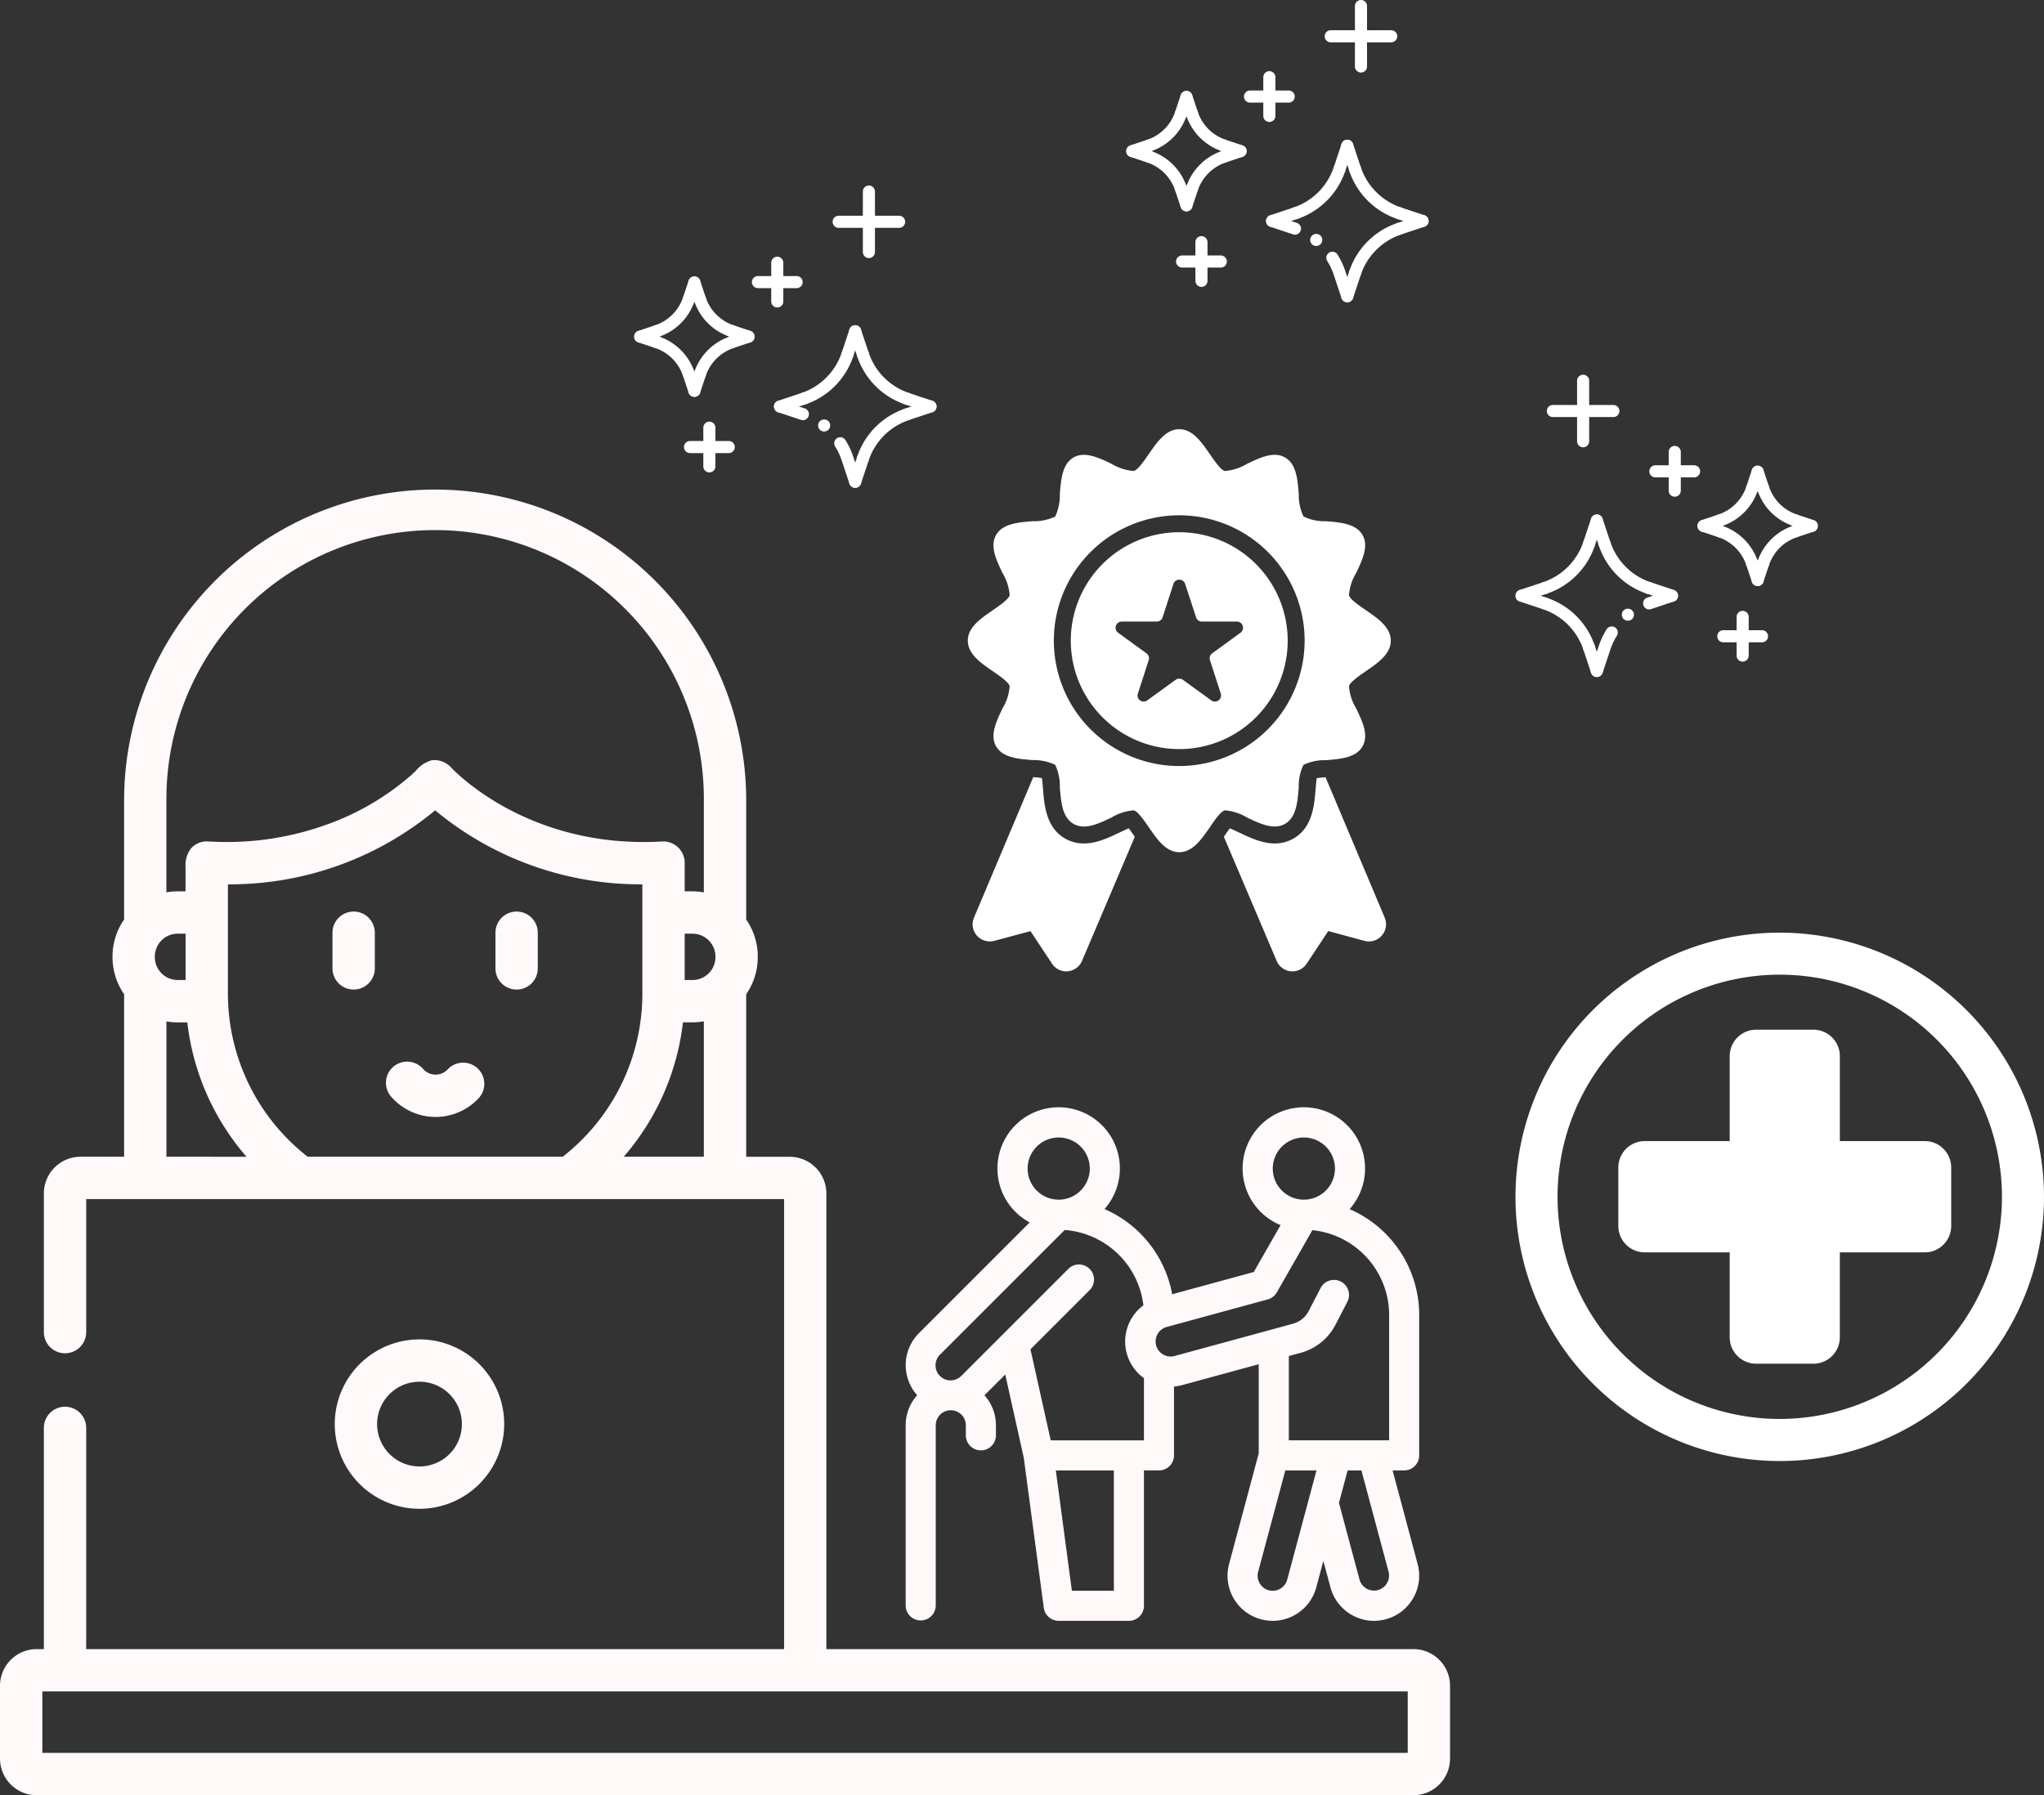 <svg xmlns="http://www.w3.org/2000/svg" width="198.866" height="174.707" viewBox="0 0 198.866 174.707">
  <rect x="0" y="0" width="198.866" height="174.707" fill="#333333" stroke="none"/>
  <g id="page3-order-3" transform="translate(-1232.882 -628.293)">
    <g id="_x31_7" transform="translate(1318.001 668.063)">
      <path id="Path_2177" data-name="Path 2177" d="M31.752,14.16A10.552,10.552,0,1,0,42.3,24.712,10.562,10.562,0,0,0,31.752,14.16Zm5.96,9.777-2.762,2.011a.587.587,0,0,0-.214.66l1.055,3.256a.6.6,0,0,1-.915.668L32.1,28.521a.593.593,0,0,0-.7,0l-2.762,2a.592.592,0,0,1-.915-.66l1.055-3.256a.591.591,0,0,0-.223-.66l-2.762-2.011a.6.6,0,0,1,.354-1.08h3.413a.6.6,0,0,0,.569-.412l1.055-3.256a.6.6,0,0,1,1.138,0l1.063,3.256a.583.583,0,0,0,.561.412h3.421a.6.6,0,0,1,.346,1.08Z" transform="translate(-2.135 -2.135)" fill="#fff"/>
      <path id="Path_2178" data-name="Path 2178" d="M36.212,39.79c1.286.61,2.613,1.245,3.7.61s1.212-2.11,1.327-3.545a4.7,4.7,0,0,1,.462-2.193,4.821,4.821,0,0,1,2.193-.454c1.426-.115,2.91-.239,3.545-1.335s0-2.416-.61-3.7a4.778,4.778,0,0,1-.7-2.168c.1-.4.989-1.006,1.632-1.451,1.2-.824,2.432-1.673,2.432-2.976s-1.237-2.152-2.432-2.976c-.643-.437-1.533-1.047-1.632-1.443a4.8,4.8,0,0,1,.7-2.176c.61-1.286,1.237-2.613.61-3.693-.635-1.1-2.119-1.22-3.545-1.336a4.7,4.7,0,0,1-2.193-.461A4.807,4.807,0,0,1,41.241,8.3c-.115-1.426-.231-2.91-1.327-3.545s-2.415,0-3.7.61a4.917,4.917,0,0,1-2.168.7c-.4-.1-1.006-.989-1.451-1.632C31.768,3.237,30.911,2,29.617,2s-2.152,1.237-2.976,2.432c-.445.643-1.055,1.533-1.451,1.632a4.886,4.886,0,0,1-2.168-.7c-1.286-.61-2.613-1.237-3.7-.61s-1.212,2.119-1.327,3.553a4.847,4.847,0,0,1-.453,2.193,4.822,4.822,0,0,1-2.193.453c-1.434.116-2.91.231-3.553,1.336-.627,1.08.008,2.416.618,3.7a4.849,4.849,0,0,1,.7,2.168c-.107.4-.989,1.006-1.632,1.451-1.2.824-2.44,1.674-2.44,2.968s1.237,2.152,2.432,2.976c.651.445,1.533,1.055,1.641,1.451a4.881,4.881,0,0,1-.7,2.168c-.61,1.286-1.245,2.613-.618,3.693.635,1.1,2.119,1.22,3.553,1.336a4.806,4.806,0,0,1,2.193.462,4.82,4.82,0,0,1,.453,2.193c.116,1.435.231,2.91,1.327,3.545s2.415,0,3.7-.61a4.879,4.879,0,0,1,2.168-.7c.4.107,1.006.989,1.451,1.632.824,1.2,1.682,2.44,2.976,2.44s2.152-1.237,2.976-2.432c.437-.651,1.047-1.533,1.451-1.64A4.91,4.91,0,0,1,36.212,39.79Zm-6.6-5.012a12.2,12.2,0,1,1,12.2-12.2A12.216,12.216,0,0,1,29.617,34.778Z" fill="#fff"/>
      <path id="Path_2179" data-name="Path 2179" d="M49.153,43.08c-.256.025-.585.05-.857.091-.049.338-.082.775-.107,1.03-.124,1.6-.3,3.776-2.143,4.839a3.6,3.6,0,0,1-1.838.486c-1.6,0-3.047-.926-4.369-1.467-.132.173-.313.429-.569.8,0,.008-.008.008-.008.017L44.4,60.961a1.668,1.668,0,0,0,1.377,1.006c.049,0,.107.008.157.008a1.667,1.667,0,0,0,1.385-.75l2.1-3.174,3.52.956a1.671,1.671,0,0,0,1.97-2.259Z" transform="translate(-5.307 -7.214)" fill="#fff"/>
      <path id="Path_2180" data-name="Path 2180" d="M24.8,48.049c-1.348.579-2.792,1.476-4.361,1.476a3.656,3.656,0,0,1-1.847-.486c-1.83-1.063-2.011-3.232-2.135-4.823-.025-.272-.058-.717-.107-1.055-.272-.041-.6-.074-.841-.091L9.742,56.747a1.654,1.654,0,0,0,.28,1.739,1.675,1.675,0,0,0,1.69.519l3.528-.948,2.094,3.166a1.657,1.657,0,0,0,1.385.75c.05,0,.1-.008.148-.008a1.68,1.68,0,0,0,1.385-1.006l5.136-12.086a.008.008,0,0,1-.008-.008c-.14-.2-.379-.552-.585-.816Z" transform="translate(-0.1 -7.212)" fill="#fff"/>
    </g>
    <g id="counseling" transform="translate(1232.882 661.512)">
      <g id="Group_1220" data-name="Group 1220" transform="translate(0 0.91)">
        <g id="Group_1219" data-name="Group 1219">
          <path id="Path_2182" data-name="Path 2182" d="M119.456,198.994a2.059,2.059,0,0,0-2.059,2.059v3.472a2.059,2.059,0,0,0,4.119,0v-3.472A2.059,2.059,0,0,0,119.456,198.994Z" transform="translate(-85.049 -144.413)" fill="#fff9f9"/>
          <path id="Path_2183" data-name="Path 2183" d="M176.994,198.994a2.059,2.059,0,0,0-2.059,2.059v3.472a2.059,2.059,0,0,0,4.119,0v-3.472A2.06,2.06,0,0,0,176.994,198.994Z" transform="translate(-126.732 -144.413)" fill="#fff9f9"/>
          <path id="Path_2184" data-name="Path 2184" d="M142.281,252.751a1.593,1.593,0,0,1-1.176.511,1.611,1.611,0,0,1-1.216-.555,2.059,2.059,0,1,0-3.11,2.7,5.728,5.728,0,0,0,8.51.156,2.059,2.059,0,0,0-3.008-2.813Z" transform="translate(-98.725 -182.812)" fill="#fff9f9"/>
          <path id="Path_2185" data-name="Path 2185" d="M137.509,162.34H80.4V118a3.575,3.575,0,0,0-3.571-3.571H72.6V98.609A6.309,6.309,0,0,0,73.725,95v-.055A6.31,6.31,0,0,0,72.6,91.342V79.587a30.263,30.263,0,0,0-60.525,0V91.342a6.309,6.309,0,0,0-1.128,3.606V95a6.309,6.309,0,0,0,1.128,3.606v15.818H7.839A3.575,3.575,0,0,0,4.268,118v13.492a2.059,2.059,0,0,0,4.119,0V118.545h67.9v43.8H8.386V140.813a2.059,2.059,0,0,0-4.119,0V162.34h-.7A3.574,3.574,0,0,0,0,165.91v7.082a3.574,3.574,0,0,0,3.57,3.57H137.509a3.574,3.574,0,0,0,3.57-3.57V165.91A3.574,3.574,0,0,0,137.509,162.34ZM16.191,79.587a26.144,26.144,0,0,1,52.288,0V88.7a6.347,6.347,0,0,0-1.1-.1h-.765V85.8a2.081,2.081,0,0,0-2.18-2.056c-13.058.767-20.269-6.9-20.577-7.236a2.22,2.22,0,0,0-1.828-.673,3.085,3.085,0,0,0-1.587,1.048c-.251.243-.512.477-.778.7a25.369,25.369,0,0,1-6.819,4.115,28.712,28.712,0,0,1-12.609,2.041,2.078,2.078,0,0,0-1.6.622,2.6,2.6,0,0,0-.584,1.836v2.4h-.765a6.371,6.371,0,0,0-1.1.1V79.587ZM15.063,95v-.055a2.23,2.23,0,0,1,2.228-2.228h.765v4.51h-.765A2.23,2.23,0,0,1,15.063,95Zm1.128,19.423V101.252a6.347,6.347,0,0,0,1.1.1h.932a24.182,24.182,0,0,0,5.761,13.077Zm38.553,0H29.935a20.124,20.124,0,0,1-7.76-15.848V90.661s0-.005,0-.008V87.916a31.281,31.281,0,0,0,20.16-7.2,31.277,31.277,0,0,0,20.161,7.2V98.551a20.133,20.133,0,0,1-7.752,15.876Zm13.735,0H60.686a24.181,24.181,0,0,0,5.761-13.077h.932a6.371,6.371,0,0,0,1.1-.1v13.174ZM69.607,95a2.23,2.23,0,0,1-2.228,2.228h-.765V92.72h.765a2.23,2.23,0,0,1,2.228,2.228Zm67.354,77.44H4.119v-5.984H136.961Z" transform="translate(0 -35.984)" fill="#fff9f9"/>
          <path id="Path_2186" data-name="Path 2186" d="M134.69,358.337a8.243,8.243,0,1,0-8.243,8.243A8.252,8.252,0,0,0,134.69,358.337Zm-12.366,0a4.124,4.124,0,1,1,4.124,4.124A4.129,4.129,0,0,1,122.324,358.337Z" transform="translate(-85.634 -253.878)" fill="#fff9f9"/>
        </g>
      </g>
    </g>
    <g id="clean_1_" data-name="clean (1)" transform="translate(1373.333 657.762)">
      <g id="Group_1221" data-name="Group 1221" transform="translate(19.365 27.159)">
        <path id="Path_2190" data-name="Path 2190" d="M30.882,43.2a.589.589,0,0,1-.186-.031l-2.276-.758a.588.588,0,0,1,.372-1.116l2.276.758a.588.588,0,0,1-.186,1.147Z" transform="translate(-28.018 -41.267)" fill="#fff"/>
      </g>
      <g id="Group_1222" data-name="Group 1222" transform="translate(14.319 20.596)">
        <path id="Path_2191" data-name="Path 2191" d="M20.789,33.564a.589.589,0,0,1-.558-.4l-.758-2.275a.588.588,0,0,1,1.116-.372l.758,2.275a.588.588,0,0,1-.372.744.567.567,0,0,1-.186.031Z" transform="translate(-19.442 -30.111)" fill="#fff"/>
      </g>
      <g id="Group_1223" data-name="Group 1223" transform="translate(15.079 22.873)">
        <path id="Path_2192" data-name="Path 2192" d="M25.608,39.444a.589.589,0,0,1-.186-.031,7.4,7.4,0,0,1-4.658-4.659.589.589,0,1,1,1.117-.372A6.217,6.217,0,0,0,25.795,38.3a.588.588,0,0,1-.187,1.147Z" transform="translate(-20.733 -33.98)" fill="#fff"/>
      </g>
      <g id="Group_1224" data-name="Group 1224" transform="translate(6.999 27.159)">
        <path id="Path_2193" data-name="Path 2193" d="M7.588,43.2A.588.588,0,0,1,7.4,42.056L9.678,41.3a.588.588,0,1,1,.372,1.116l-2.276.758A.589.589,0,0,1,7.588,43.2Z" transform="translate(-6.999 -41.267)" fill="#fff"/>
      </g>
      <g id="Group_1225" data-name="Group 1225" transform="translate(13.562 20.597)">
        <path id="Path_2194" data-name="Path 2194" d="M18.742,33.564a.589.589,0,0,1-.558-.775l.759-2.275a.588.588,0,1,1,1.116.372L19.3,33.162a.588.588,0,0,1-.558.4Z" transform="translate(-18.154 -30.113)" fill="#fff"/>
      </g>
      <g id="Group_1226" data-name="Group 1226" transform="translate(9.275 22.873)">
        <path id="Path_2195" data-name="Path 2195" d="M11.456,39.444a.588.588,0,0,1-.186-1.147,6.217,6.217,0,0,0,3.914-3.915.589.589,0,1,1,1.117.372,7.4,7.4,0,0,1-4.658,4.659.583.583,0,0,1-.186.031Z" transform="translate(-10.867 -33.981)" fill="#fff"/>
      </g>
      <g id="Group_1227" data-name="Group 1227" transform="translate(6.999 27.917)">
        <path id="Path_2196" data-name="Path 2196" d="M9.864,44.491a.589.589,0,0,1-.186-.031L7.4,43.7a.588.588,0,1,1,.372-1.116l2.276.758a.588.588,0,0,1-.186,1.147Z" transform="translate(-6.999 -42.556)" fill="#fff"/>
      </g>
      <g id="Group_1228" data-name="Group 1228" transform="translate(13.561 32.961)">
        <path id="Path_2197" data-name="Path 2197" d="M19.5,54.583a.589.589,0,0,1-.558-.4L18.183,51.9a.588.588,0,1,1,1.116-.372l.759,2.276a.589.589,0,0,1-.558.775Z" transform="translate(-18.152 -51.129)" fill="#fff"/>
      </g>
      <g id="Group_1229" data-name="Group 1229" transform="translate(9.275 28.676)">
        <path id="Path_2198" data-name="Path 2198" d="M15.743,49.308a.589.589,0,0,1-.558-.4,6.218,6.218,0,0,0-3.914-3.914.588.588,0,0,1,.372-1.116A7.4,7.4,0,0,1,16.3,48.533a.588.588,0,0,1-.372.744.6.6,0,0,1-.186.031Z" transform="translate(-10.868 -43.845)" fill="#fff"/>
      </g>
      <g id="Group_1230" data-name="Group 1230" transform="translate(12.987 7)">
        <path id="Path_2199" data-name="Path 2199" d="M17.765,14.06a.588.588,0,0,1-.588-.588V7.588a.588.588,0,1,1,1.177,0v5.883A.588.588,0,0,1,17.765,14.06Z" transform="translate(-17.177 -7)" fill="#fff"/>
      </g>
      <g id="Group_1231" data-name="Group 1231" transform="translate(10.045 9.941)">
        <path id="Path_2200" data-name="Path 2200" d="M18.648,13.177H12.765a.588.588,0,1,1,0-1.177h5.883a.588.588,0,1,1,0,1.177Z" transform="translate(-12.177 -12)" fill="#fff"/>
      </g>
      <g id="Group_1232" data-name="Group 1232" transform="translate(21.901 13.927)">
        <path id="Path_2201" data-name="Path 2201" d="M32.918,23.716a.588.588,0,0,1-.588-.588V19.362a.588.588,0,0,1,1.177,0v3.765A.588.588,0,0,1,32.918,23.716Z" transform="translate(-32.33 -18.774)" fill="#fff"/>
      </g>
      <g id="Group_1233" data-name="Group 1233" transform="translate(20.019 15.81)">
        <path id="Path_2202" data-name="Path 2202" d="M33.483,23.152H29.718a.588.588,0,0,1,0-1.177h3.765a.588.588,0,1,1,0,1.177Z" transform="translate(-29.13 -21.975)" fill="#fff"/>
      </g>
      <g id="Group_1234" data-name="Group 1234" transform="translate(33.6 20.571)">
        <path id="Path_2203" data-name="Path 2203" d="M54.442,31.793a.586.586,0,0,1-.186-.031l-1.638-.547A.588.588,0,0,1,52.99,30.1l1.638.547a.588.588,0,0,1-.186,1.147Z" transform="translate(-52.215 -30.069)" fill="#fff"/>
      </g>
      <g id="Group_1235" data-name="Group 1235" transform="translate(29.967 15.848)">
        <path id="Path_2204" data-name="Path 2204" d="M47.175,24.855a.589.589,0,0,1-.558-.4l-.546-1.638a.588.588,0,0,1,1.116-.372l.546,1.638a.588.588,0,0,1-.372.744A.568.568,0,0,1,47.175,24.855Z" transform="translate(-46.04 -22.039)" fill="#fff"/>
      </g>
      <g id="Group_1236" data-name="Group 1236" transform="translate(30.513 17.486)">
        <path id="Path_2205" data-name="Path 2205" d="M50.644,29.087a.6.6,0,0,1-.186-.03A5.491,5.491,0,0,1,47,25.6a.588.588,0,0,1,1.116-.372A4.306,4.306,0,0,0,50.83,27.94a.589.589,0,0,1-.186,1.147Z" transform="translate(-46.969 -24.825)" fill="#fff"/>
      </g>
      <g id="Group_1237" data-name="Group 1237" transform="translate(24.696 20.571)">
        <path id="Path_2206" data-name="Path 2206" d="M37.67,31.793a.588.588,0,0,1-.186-1.147l1.638-.547a.588.588,0,1,1,.373,1.116l-1.638.547a.592.592,0,0,1-.186.031Z" transform="translate(-37.081 -30.069)" fill="#fff"/>
      </g>
      <g id="Group_1238" data-name="Group 1238" transform="translate(29.422 15.848)">
        <path id="Path_2207" data-name="Path 2207" d="M45.7,24.855a.589.589,0,0,1-.558-.775l.546-1.638a.588.588,0,0,1,1.116.372l-.546,1.638A.588.588,0,0,1,45.7,24.855Z" transform="translate(-45.113 -22.04)" fill="#fff"/>
      </g>
      <g id="Group_1239" data-name="Group 1239" transform="translate(26.335 17.486)">
        <path id="Path_2208" data-name="Path 2208" d="M40.455,29.087a.589.589,0,0,1-.186-1.147,4.306,4.306,0,0,0,2.714-2.713A.588.588,0,0,1,44.1,25.6a5.492,5.492,0,0,1-3.459,3.457A.582.582,0,0,1,40.455,29.087Z" transform="translate(-39.867 -24.825)" fill="#fff"/>
      </g>
      <g id="Group_1240" data-name="Group 1240" transform="translate(33.599 21.119)">
        <path id="Path_2209" data-name="Path 2209" d="M52.8,32.723a.589.589,0,0,1-.186-1.147l1.638-.546a.589.589,0,0,1,.372,1.117l-1.638.546a.605.605,0,0,1-.186.03Z" transform="translate(-52.214 -31)" fill="#fff"/>
      </g>
      <g id="Group_1241" data-name="Group 1241" transform="translate(29.968 24.75)">
        <path id="Path_2210" data-name="Path 2210" d="M46.629,39.988a.589.589,0,0,1-.558-.775l.546-1.638a.588.588,0,1,1,1.116.372l-.546,1.638a.589.589,0,0,1-.558.4Z" transform="translate(-46.041 -37.173)" fill="#fff"/>
      </g>
      <g id="Group_1242" data-name="Group 1242" transform="translate(30.513 21.665)">
        <path id="Path_2211" data-name="Path 2211" d="M47.557,36.191A.589.589,0,0,1,47,35.416a5.5,5.5,0,0,1,3.458-3.458.588.588,0,0,1,.372,1.116,4.313,4.313,0,0,0-2.714,2.714.59.59,0,0,1-.559.4Z" transform="translate(-46.969 -31.928)" fill="#fff"/>
      </g>
      <g id="Group_1243" data-name="Group 1243" transform="translate(24.696 21.119)">
        <path id="Path_2212" data-name="Path 2212" d="M39.308,32.723a.6.6,0,0,1-.186-.03l-1.638-.546a.589.589,0,0,1,.372-1.117l1.638.546a.589.589,0,0,1-.186,1.147Z" transform="translate(-37.081 -31)" fill="#fff"/>
      </g>
      <g id="Group_1244" data-name="Group 1244" transform="translate(29.421 24.75)">
        <path id="Path_2213" data-name="Path 2213" d="M46.247,39.988a.589.589,0,0,1-.558-.4l-.546-1.638a.588.588,0,1,1,1.116-.372l.546,1.638a.589.589,0,0,1-.558.775Z" transform="translate(-45.112 -37.172)" fill="#fff"/>
      </g>
      <g id="Group_1245" data-name="Group 1245" transform="translate(26.335 21.665)">
        <path id="Path_2214" data-name="Path 2214" d="M43.541,36.191a.589.589,0,0,1-.558-.4,4.313,4.313,0,0,0-2.714-2.714.588.588,0,1,1,.372-1.116A5.493,5.493,0,0,1,44.1,35.416a.589.589,0,0,1-.558.775Z" transform="translate(-39.866 -31.928)" fill="#fff"/>
      </g>
      <g id="Group_1246" data-name="Group 1246" transform="translate(28.507 29.98)">
        <path id="Path_2215" data-name="Path 2215" d="M44.147,51a.588.588,0,0,1-.588-.588V46.649a.588.588,0,1,1,1.177,0v3.764A.588.588,0,0,1,44.147,51Z" transform="translate(-43.559 -46.061)" fill="#fff"/>
      </g>
      <g id="Group_1247" data-name="Group 1247" transform="translate(26.625 31.861)">
        <path id="Path_2216" data-name="Path 2216" d="M44.712,50.437H40.947a.588.588,0,0,1,0-1.177h3.765a.588.588,0,0,1,0,1.177Z" transform="translate(-40.359 -49.26)" fill="#fff"/>
      </g>
      <g id="Group_1248" data-name="Group 1248" transform="translate(17.342 29.768)">
        <path id="Path_2217" data-name="Path 2217" d="M25.168,46.871a.6.6,0,0,1-.418-.171.6.6,0,0,1,0-.835.608.608,0,0,1,.83,0,.6.6,0,0,1,.176.418.583.583,0,0,1-.588.588Z" transform="translate(-24.58 -45.702)" fill="#fff"/>
      </g>
      <g id="Group_1249" data-name="Group 1249" transform="translate(19.408 27.917)">
        <path id="Path_2218" data-name="Path 2218" d="M28.68,44.476a.589.589,0,0,1-.186-1.147l2.232-.744A.589.589,0,0,1,31.1,43.7l-2.232.744A.588.588,0,0,1,28.68,44.476Z" transform="translate(-28.092 -42.555)" fill="#fff"/>
      </g>
      <g id="Group_1250" data-name="Group 1250" transform="translate(14.319 31.498)">
        <path id="Path_2219" data-name="Path 2219" d="M20.031,53.559a.59.59,0,0,1-.558-.775l.758-2.276a7.4,7.4,0,0,1,.752-1.591.588.588,0,1,1,1,.627,6.191,6.191,0,0,0-.632,1.337l-.758,2.276a.588.588,0,0,1-.558.4Z" transform="translate(-19.442 -48.642)" fill="#fff"/>
      </g>
    </g>
    <g id="clean_1_2" data-name="clean (1)" transform="translate(1342.456 628.293)">
      <g id="Group_1221-2" data-name="Group 1221" transform="translate(13.598 20.159)">
        <path id="Path_2190-2" data-name="Path 2190" d="M28.607,43.2a.589.589,0,0,0,.186-.031l2.276-.758A.588.588,0,1,0,30.7,41.3l-2.276.758a.588.588,0,0,0,.186,1.147Z" transform="translate(-28.018 -41.267)" fill="#fff"/>
      </g>
      <g id="Group_1222-2" data-name="Group 1222" transform="translate(20.161 13.596)">
        <path id="Path_2191-2" data-name="Path 2191" d="M20.03,33.564a.589.589,0,0,0,.558-.4l.758-2.275a.588.588,0,0,0-1.116-.372l-.758,2.275a.588.588,0,0,0,.372.744.567.567,0,0,0,.186.031Z" transform="translate(-19.442 -30.111)" fill="#fff"/>
      </g>
      <g id="Group_1223-2" data-name="Group 1223" transform="translate(15.872 15.873)">
        <path id="Path_2192-2" data-name="Path 2192" d="M21.323,39.444a.589.589,0,0,0,.186-.031,7.4,7.4,0,0,0,4.658-4.659.589.589,0,1,0-1.117-.372A6.217,6.217,0,0,1,21.136,38.3a.588.588,0,0,0,.187,1.147Z" transform="translate(-20.733 -33.98)" fill="#fff"/>
      </g>
      <g id="Group_1224-2" data-name="Group 1224" transform="translate(25.963 20.159)">
        <path id="Path_2193-2" data-name="Path 2193" d="M9.864,43.2a.588.588,0,0,0,.186-1.147L7.774,41.3A.588.588,0,1,0,7.4,42.414l2.276.758A.589.589,0,0,0,9.864,43.2Z" transform="translate(-6.999 -41.267)" fill="#fff"/>
      </g>
      <g id="Group_1225-2" data-name="Group 1225" transform="translate(20.918 13.597)">
        <path id="Path_2194-2" data-name="Path 2194" d="M19.5,33.564a.589.589,0,0,0,.558-.775L19.3,30.515a.588.588,0,0,0-1.116.372l.759,2.275a.588.588,0,0,0,.558.4Z" transform="translate(-18.154 -30.113)" fill="#fff"/>
      </g>
      <g id="Group_1226-2" data-name="Group 1226" transform="translate(21.677 15.873)">
        <path id="Path_2195-2" data-name="Path 2195" d="M15.742,39.444a.588.588,0,0,0,.186-1.147,6.217,6.217,0,0,1-3.914-3.915.589.589,0,1,0-1.117.372,7.4,7.4,0,0,0,4.658,4.659.583.583,0,0,0,.186.031Z" transform="translate(-10.867 -33.981)" fill="#fff"/>
      </g>
      <g id="Group_1227-2" data-name="Group 1227" transform="translate(25.963 20.918)">
        <path id="Path_2196-2" data-name="Path 2196" d="M7.588,44.491a.589.589,0,0,0,.186-.031l2.276-.758a.588.588,0,1,0-.372-1.116L7.4,43.345a.588.588,0,0,0,.186,1.147Z" transform="translate(-6.999 -42.556)" fill="#fff"/>
      </g>
      <g id="Group_1228-2" data-name="Group 1228" transform="translate(20.919 25.961)">
        <path id="Path_2197-2" data-name="Path 2197" d="M18.74,54.583a.589.589,0,0,0,.558-.4l.759-2.276a.588.588,0,1,0-1.116-.372l-.759,2.276a.589.589,0,0,0,.558.775Z" transform="translate(-18.152 -51.129)" fill="#fff"/>
      </g>
      <g id="Group_1229-2" data-name="Group 1229" transform="translate(21.677 21.676)">
        <path id="Path_2198-2" data-name="Path 2198" d="M11.457,49.308a.589.589,0,0,0,.558-.4,6.218,6.218,0,0,1,3.914-3.914.588.588,0,1,0-.372-1.116A7.4,7.4,0,0,0,10.9,48.533a.588.588,0,0,0,.372.744.6.6,0,0,0,.186.031Z" transform="translate(-10.868 -43.845)" fill="#fff"/>
      </g>
      <g id="Group_1230-2" data-name="Group 1230" transform="translate(22.252 0)">
        <path id="Path_2199-2" data-name="Path 2199" d="M17.765,14.06a.588.588,0,0,0,.588-.588V7.588a.588.588,0,0,0-1.177,0v5.883A.588.588,0,0,0,17.765,14.06Z" transform="translate(-17.177 -7)" fill="#fff"/>
      </g>
      <g id="Group_1231-2" data-name="Group 1231" transform="translate(19.31 2.942)">
        <path id="Path_2200-2" data-name="Path 2200" d="M12.765,13.177h5.883a.588.588,0,1,0,0-1.177H12.765a.588.588,0,1,0,0,1.177Z" transform="translate(-12.177 -12)" fill="#fff"/>
      </g>
      <g id="Group_1232-2" data-name="Group 1232" transform="translate(13.337 6.927)">
        <path id="Path_2201-2" data-name="Path 2201" d="M32.918,23.716a.588.588,0,0,0,.588-.588V19.362a.588.588,0,0,0-1.177,0v3.765A.588.588,0,0,0,32.918,23.716Z" transform="translate(-32.33 -18.774)" fill="#fff"/>
      </g>
      <g id="Group_1233-2" data-name="Group 1233" transform="translate(11.455 8.81)">
        <path id="Path_2202-2" data-name="Path 2202" d="M29.718,23.152h3.765a.588.588,0,0,0,0-1.177H29.718a.588.588,0,1,0,0,1.177Z" transform="translate(-29.13 -21.975)" fill="#fff"/>
      </g>
      <g id="Group_1234-2" data-name="Group 1234" transform="translate(0 13.571)">
        <path id="Path_2203-2" data-name="Path 2203" d="M52.8,31.793a.586.586,0,0,0,.186-.031l1.638-.547a.588.588,0,1,0-.372-1.116l-1.638.547a.588.588,0,0,0,.186,1.147Z" transform="translate(-52.215 -30.069)" fill="#fff"/>
      </g>
      <g id="Group_1235-2" data-name="Group 1235" transform="translate(4.725 8.848)">
        <path id="Path_2204-2" data-name="Path 2204" d="M46.628,24.855a.589.589,0,0,0,.558-.4l.546-1.638a.588.588,0,0,0-1.116-.372l-.546,1.638a.588.588,0,0,0,.372.744A.568.568,0,0,0,46.628,24.855Z" transform="translate(-46.04 -22.039)" fill="#fff"/>
      </g>
      <g id="Group_1236-2" data-name="Group 1236" transform="translate(1.639 10.486)">
        <path id="Path_2205-2" data-name="Path 2205" d="M47.558,29.087a.6.6,0,0,0,.186-.03A5.491,5.491,0,0,0,51.2,25.6a.588.588,0,0,0-1.116-.372,4.306,4.306,0,0,1-2.714,2.713.589.589,0,0,0,.186,1.147Z" transform="translate(-46.969 -24.825)" fill="#fff"/>
      </g>
      <g id="Group_1237-2" data-name="Group 1237" transform="translate(8.903 13.571)">
        <path id="Path_2206-2" data-name="Path 2206" d="M39.308,31.793a.588.588,0,0,0,.186-1.147L37.856,30.1a.588.588,0,1,0-.373,1.116l1.638.547a.592.592,0,0,0,.186.031Z" transform="translate(-37.081 -30.069)" fill="#fff"/>
      </g>
      <g id="Group_1238-2" data-name="Group 1238" transform="translate(5.271 8.848)">
        <path id="Path_2207-2" data-name="Path 2207" d="M46.248,24.855a.589.589,0,0,0,.558-.775l-.546-1.638a.588.588,0,0,0-1.116.372l.546,1.638A.588.588,0,0,0,46.248,24.855Z" transform="translate(-45.113 -22.04)" fill="#fff"/>
      </g>
      <g id="Group_1239-2" data-name="Group 1239" transform="translate(5.817 10.486)">
        <path id="Path_2208-2" data-name="Path 2208" d="M43.541,29.087a.589.589,0,0,0,.186-1.147,4.306,4.306,0,0,1-2.714-2.713A.588.588,0,0,0,39.9,25.6a5.492,5.492,0,0,0,3.459,3.457A.582.582,0,0,0,43.541,29.087Z" transform="translate(-39.867 -24.825)" fill="#fff"/>
      </g>
      <g id="Group_1240-2" data-name="Group 1240" transform="translate(0 14.119)">
        <path id="Path_2209-2" data-name="Path 2209" d="M54.441,32.723a.589.589,0,0,0,.186-1.147l-1.638-.546a.589.589,0,0,0-.372,1.117l1.638.546a.605.605,0,0,0,.186.03Z" transform="translate(-52.214 -31)" fill="#fff"/>
      </g>
      <g id="Group_1241-2" data-name="Group 1241" transform="translate(4.725 17.751)">
        <path id="Path_2210-2" data-name="Path 2210" d="M47.176,39.988a.589.589,0,0,0,.558-.775l-.546-1.638a.588.588,0,0,0-1.116.372l.546,1.638a.589.589,0,0,0,.558.4Z" transform="translate(-46.041 -37.173)" fill="#fff"/>
      </g>
      <g id="Group_1242-2" data-name="Group 1242" transform="translate(1.638 14.665)">
        <path id="Path_2211-2" data-name="Path 2211" d="M50.644,36.191a.589.589,0,0,0,.558-.775,5.5,5.5,0,0,0-3.458-3.458.588.588,0,0,0-.372,1.116,4.313,4.313,0,0,1,2.714,2.714.59.59,0,0,0,.559.4Z" transform="translate(-46.969 -31.928)" fill="#fff"/>
      </g>
      <g id="Group_1243-2" data-name="Group 1243" transform="translate(8.903 14.119)">
        <path id="Path_2212-2" data-name="Path 2212" d="M37.67,32.723a.6.6,0,0,0,.186-.03l1.638-.546a.589.589,0,0,0-.372-1.117l-1.638.546a.589.589,0,0,0,.186,1.147Z" transform="translate(-37.081 -31)" fill="#fff"/>
      </g>
      <g id="Group_1244-2" data-name="Group 1244" transform="translate(5.271 17.75)">
        <path id="Path_2213-2" data-name="Path 2213" d="M45.7,39.988a.589.589,0,0,0,.558-.4l.546-1.638a.588.588,0,1,0-1.116-.372l-.546,1.638a.589.589,0,0,0,.558.775Z" transform="translate(-45.112 -37.172)" fill="#fff"/>
      </g>
      <g id="Group_1245-2" data-name="Group 1245" transform="translate(5.817 14.665)">
        <path id="Path_2214-2" data-name="Path 2214" d="M40.454,36.191a.589.589,0,0,0,.558-.4,4.313,4.313,0,0,1,2.714-2.714.588.588,0,1,0-.372-1.116A5.493,5.493,0,0,0,39.9,35.416a.589.589,0,0,0,.558.775Z" transform="translate(-39.866 -31.928)" fill="#fff"/>
      </g>
      <g id="Group_1246-2" data-name="Group 1246" transform="translate(6.731 22.98)">
        <path id="Path_2215-2" data-name="Path 2215" d="M44.147,51a.588.588,0,0,0,.588-.588V46.649a.588.588,0,1,0-1.177,0v3.764A.588.588,0,0,0,44.147,51Z" transform="translate(-43.559 -46.061)" fill="#fff"/>
      </g>
      <g id="Group_1247-2" data-name="Group 1247" transform="translate(4.849 24.862)">
        <path id="Path_2216-2" data-name="Path 2216" d="M40.947,50.437h3.765a.588.588,0,1,0,0-1.177H40.947a.588.588,0,1,0,0,1.177Z" transform="translate(-40.359 -49.26)" fill="#fff"/>
      </g>
      <g id="Group_1248-2" data-name="Group 1248" transform="translate(17.897 22.768)">
        <path id="Path_2217-2" data-name="Path 2217" d="M25.168,46.871a.6.6,0,0,0,.418-.171.6.6,0,0,0,0-.835.608.608,0,0,0-.83,0,.6.6,0,0,0-.176.418.583.583,0,0,0,.588.588Z" transform="translate(-24.58 -45.702)" fill="#fff"/>
      </g>
      <g id="Group_1249-2" data-name="Group 1249" transform="translate(13.598 20.917)">
        <path id="Path_2218-2" data-name="Path 2218" d="M30.912,44.476a.589.589,0,0,0,.186-1.147l-2.232-.744a.589.589,0,0,0-.372,1.117l2.232.744A.588.588,0,0,0,30.912,44.476Z" transform="translate(-28.092 -42.555)" fill="#fff"/>
      </g>
      <g id="Group_1250-2" data-name="Group 1250" transform="translate(19.469 24.498)">
        <path id="Path_2219-2" data-name="Path 2219" d="M21.481,53.559a.59.59,0,0,0,.558-.775l-.758-2.276a7.4,7.4,0,0,0-.752-1.591.588.588,0,1,0-1,.627,6.191,6.191,0,0,1,.632,1.337l.758,2.276a.588.588,0,0,0,.558.4Z" transform="translate(-19.442 -48.642)" fill="#fff"/>
      </g>
    </g>
    <g id="clean_1_3" data-name="clean (1)" transform="translate(1294.58 646.347)">
      <g id="Group_1221-3" data-name="Group 1221" transform="translate(13.598 20.159)">
        <path id="Path_2190-3" data-name="Path 2190" d="M28.607,43.2a.589.589,0,0,0,.186-.031l2.276-.758A.588.588,0,1,0,30.7,41.3l-2.276.758a.588.588,0,0,0,.186,1.147Z" transform="translate(-28.018 -41.267)" fill="#fff"/>
      </g>
      <g id="Group_1222-3" data-name="Group 1222" transform="translate(20.161 13.596)">
        <path id="Path_2191-3" data-name="Path 2191" d="M20.03,33.564a.589.589,0,0,0,.558-.4l.758-2.275a.588.588,0,0,0-1.116-.372l-.758,2.275a.588.588,0,0,0,.372.744.567.567,0,0,0,.186.031Z" transform="translate(-19.442 -30.111)" fill="#fff"/>
      </g>
      <g id="Group_1223-3" data-name="Group 1223" transform="translate(15.872 15.873)">
        <path id="Path_2192-3" data-name="Path 2192" d="M21.323,39.444a.589.589,0,0,0,.186-.031,7.4,7.4,0,0,0,4.658-4.659.589.589,0,1,0-1.117-.372A6.217,6.217,0,0,1,21.136,38.3a.588.588,0,0,0,.187,1.147Z" transform="translate(-20.733 -33.98)" fill="#fff"/>
      </g>
      <g id="Group_1224-3" data-name="Group 1224" transform="translate(25.963 20.159)">
        <path id="Path_2193-3" data-name="Path 2193" d="M9.864,43.2a.588.588,0,0,0,.186-1.147L7.774,41.3A.588.588,0,1,0,7.4,42.414l2.276.758A.589.589,0,0,0,9.864,43.2Z" transform="translate(-6.999 -41.267)" fill="#fff"/>
      </g>
      <g id="Group_1225-3" data-name="Group 1225" transform="translate(20.918 13.597)">
        <path id="Path_2194-3" data-name="Path 2194" d="M19.5,33.564a.589.589,0,0,0,.558-.775L19.3,30.515a.588.588,0,0,0-1.116.372l.759,2.275a.588.588,0,0,0,.558.4Z" transform="translate(-18.154 -30.113)" fill="#fff"/>
      </g>
      <g id="Group_1226-3" data-name="Group 1226" transform="translate(21.677 15.873)">
        <path id="Path_2195-3" data-name="Path 2195" d="M15.742,39.444a.588.588,0,0,0,.186-1.147,6.217,6.217,0,0,1-3.914-3.915.589.589,0,1,0-1.117.372,7.4,7.4,0,0,0,4.658,4.659.583.583,0,0,0,.186.031Z" transform="translate(-10.867 -33.981)" fill="#fff"/>
      </g>
      <g id="Group_1227-3" data-name="Group 1227" transform="translate(25.963 20.918)">
        <path id="Path_2196-3" data-name="Path 2196" d="M7.588,44.491a.589.589,0,0,0,.186-.031l2.276-.758a.588.588,0,1,0-.372-1.116L7.4,43.345a.588.588,0,0,0,.186,1.147Z" transform="translate(-6.999 -42.556)" fill="#fff"/>
      </g>
      <g id="Group_1228-3" data-name="Group 1228" transform="translate(20.919 25.961)">
        <path id="Path_2197-3" data-name="Path 2197" d="M18.74,54.583a.589.589,0,0,0,.558-.4l.759-2.276a.588.588,0,1,0-1.116-.372l-.759,2.276a.589.589,0,0,0,.558.775Z" transform="translate(-18.152 -51.129)" fill="#fff"/>
      </g>
      <g id="Group_1229-3" data-name="Group 1229" transform="translate(21.677 21.676)">
        <path id="Path_2198-3" data-name="Path 2198" d="M11.457,49.308a.589.589,0,0,0,.558-.4,6.218,6.218,0,0,1,3.914-3.914.588.588,0,1,0-.372-1.116A7.4,7.4,0,0,0,10.9,48.533a.588.588,0,0,0,.372.744.6.6,0,0,0,.186.031Z" transform="translate(-10.868 -43.845)" fill="#fff"/>
      </g>
      <g id="Group_1230-3" data-name="Group 1230" transform="translate(22.252 0)">
        <path id="Path_2199-3" data-name="Path 2199" d="M17.765,14.06a.588.588,0,0,0,.588-.588V7.588a.588.588,0,0,0-1.177,0v5.883A.588.588,0,0,0,17.765,14.06Z" transform="translate(-17.177 -7)" fill="#fff"/>
      </g>
      <g id="Group_1231-3" data-name="Group 1231" transform="translate(19.31 2.942)">
        <path id="Path_2200-3" data-name="Path 2200" d="M12.765,13.177h5.883a.588.588,0,1,0,0-1.177H12.765a.588.588,0,1,0,0,1.177Z" transform="translate(-12.177 -12)" fill="#fff"/>
      </g>
      <g id="Group_1232-3" data-name="Group 1232" transform="translate(13.337 6.927)">
        <path id="Path_2201-3" data-name="Path 2201" d="M32.918,23.716a.588.588,0,0,0,.588-.588V19.362a.588.588,0,0,0-1.177,0v3.765A.588.588,0,0,0,32.918,23.716Z" transform="translate(-32.33 -18.774)" fill="#fff"/>
      </g>
      <g id="Group_1233-3" data-name="Group 1233" transform="translate(11.455 8.81)">
        <path id="Path_2202-3" data-name="Path 2202" d="M29.718,23.152h3.765a.588.588,0,0,0,0-1.177H29.718a.588.588,0,1,0,0,1.177Z" transform="translate(-29.13 -21.975)" fill="#fff"/>
      </g>
      <g id="Group_1234-3" data-name="Group 1234" transform="translate(0 13.571)">
        <path id="Path_2203-3" data-name="Path 2203" d="M52.8,31.793a.586.586,0,0,0,.186-.031l1.638-.547a.588.588,0,1,0-.372-1.116l-1.638.547a.588.588,0,0,0,.186,1.147Z" transform="translate(-52.215 -30.069)" fill="#fff"/>
      </g>
      <g id="Group_1235-3" data-name="Group 1235" transform="translate(4.725 8.848)">
        <path id="Path_2204-3" data-name="Path 2204" d="M46.628,24.855a.589.589,0,0,0,.558-.4l.546-1.638a.588.588,0,0,0-1.116-.372l-.546,1.638a.588.588,0,0,0,.372.744A.568.568,0,0,0,46.628,24.855Z" transform="translate(-46.04 -22.039)" fill="#fff"/>
      </g>
      <g id="Group_1236-3" data-name="Group 1236" transform="translate(1.639 10.486)">
        <path id="Path_2205-3" data-name="Path 2205" d="M47.558,29.087a.6.6,0,0,0,.186-.03A5.491,5.491,0,0,0,51.2,25.6a.588.588,0,0,0-1.116-.372,4.306,4.306,0,0,1-2.714,2.713.589.589,0,0,0,.186,1.147Z" transform="translate(-46.969 -24.825)" fill="#fff"/>
      </g>
      <g id="Group_1237-3" data-name="Group 1237" transform="translate(8.903 13.571)">
        <path id="Path_2206-3" data-name="Path 2206" d="M39.308,31.793a.588.588,0,0,0,.186-1.147L37.856,30.1a.588.588,0,1,0-.373,1.116l1.638.547a.592.592,0,0,0,.186.031Z" transform="translate(-37.081 -30.069)" fill="#fff"/>
      </g>
      <g id="Group_1238-3" data-name="Group 1238" transform="translate(5.271 8.848)">
        <path id="Path_2207-3" data-name="Path 2207" d="M46.248,24.855a.589.589,0,0,0,.558-.775l-.546-1.638a.588.588,0,0,0-1.116.372l.546,1.638A.588.588,0,0,0,46.248,24.855Z" transform="translate(-45.113 -22.04)" fill="#fff"/>
      </g>
      <g id="Group_1239-3" data-name="Group 1239" transform="translate(5.817 10.486)">
        <path id="Path_2208-3" data-name="Path 2208" d="M43.541,29.087a.589.589,0,0,0,.186-1.147,4.306,4.306,0,0,1-2.714-2.713A.588.588,0,0,0,39.9,25.6a5.492,5.492,0,0,0,3.459,3.457A.582.582,0,0,0,43.541,29.087Z" transform="translate(-39.867 -24.825)" fill="#fff"/>
      </g>
      <g id="Group_1240-3" data-name="Group 1240" transform="translate(0 14.119)">
        <path id="Path_2209-3" data-name="Path 2209" d="M54.441,32.723a.589.589,0,0,0,.186-1.147l-1.638-.546a.589.589,0,0,0-.372,1.117l1.638.546a.605.605,0,0,0,.186.03Z" transform="translate(-52.214 -31)" fill="#fff"/>
      </g>
      <g id="Group_1241-3" data-name="Group 1241" transform="translate(4.725 17.751)">
        <path id="Path_2210-3" data-name="Path 2210" d="M47.176,39.988a.589.589,0,0,0,.558-.775l-.546-1.638a.588.588,0,0,0-1.116.372l.546,1.638a.589.589,0,0,0,.558.4Z" transform="translate(-46.041 -37.173)" fill="#fff"/>
      </g>
      <g id="Group_1242-3" data-name="Group 1242" transform="translate(1.638 14.665)">
        <path id="Path_2211-3" data-name="Path 2211" d="M50.644,36.191a.589.589,0,0,0,.558-.775,5.5,5.5,0,0,0-3.458-3.458.588.588,0,0,0-.372,1.116,4.313,4.313,0,0,1,2.714,2.714.59.59,0,0,0,.559.4Z" transform="translate(-46.969 -31.928)" fill="#fff"/>
      </g>
      <g id="Group_1243-3" data-name="Group 1243" transform="translate(8.903 14.119)">
        <path id="Path_2212-3" data-name="Path 2212" d="M37.67,32.723a.6.6,0,0,0,.186-.03l1.638-.546a.589.589,0,0,0-.372-1.117l-1.638.546a.589.589,0,0,0,.186,1.147Z" transform="translate(-37.081 -31)" fill="#fff"/>
      </g>
      <g id="Group_1244-3" data-name="Group 1244" transform="translate(5.271 17.75)">
        <path id="Path_2213-3" data-name="Path 2213" d="M45.7,39.988a.589.589,0,0,0,.558-.4l.546-1.638a.588.588,0,1,0-1.116-.372l-.546,1.638a.589.589,0,0,0,.558.775Z" transform="translate(-45.112 -37.172)" fill="#fff"/>
      </g>
      <g id="Group_1245-3" data-name="Group 1245" transform="translate(5.817 14.665)">
        <path id="Path_2214-3" data-name="Path 2214" d="M40.454,36.191a.589.589,0,0,0,.558-.4,4.313,4.313,0,0,1,2.714-2.714.588.588,0,1,0-.372-1.116A5.493,5.493,0,0,0,39.9,35.416a.589.589,0,0,0,.558.775Z" transform="translate(-39.866 -31.928)" fill="#fff"/>
      </g>
      <g id="Group_1246-3" data-name="Group 1246" transform="translate(6.731 22.98)">
        <path id="Path_2215-3" data-name="Path 2215" d="M44.147,51a.588.588,0,0,0,.588-.588V46.649a.588.588,0,1,0-1.177,0v3.764A.588.588,0,0,0,44.147,51Z" transform="translate(-43.559 -46.061)" fill="#fff"/>
      </g>
      <g id="Group_1247-3" data-name="Group 1247" transform="translate(4.849 24.862)">
        <path id="Path_2216-3" data-name="Path 2216" d="M40.947,50.437h3.765a.588.588,0,1,0,0-1.177H40.947a.588.588,0,1,0,0,1.177Z" transform="translate(-40.359 -49.26)" fill="#fff"/>
      </g>
      <g id="Group_1248-3" data-name="Group 1248" transform="translate(17.897 22.768)">
        <path id="Path_2217-3" data-name="Path 2217" d="M25.168,46.871a.6.6,0,0,0,.418-.171.6.6,0,0,0,0-.835.608.608,0,0,0-.83,0,.6.6,0,0,0-.176.418.583.583,0,0,0,.588.588Z" transform="translate(-24.58 -45.702)" fill="#fff"/>
      </g>
      <g id="Group_1249-3" data-name="Group 1249" transform="translate(13.598 20.917)">
        <path id="Path_2218-3" data-name="Path 2218" d="M30.912,44.476a.589.589,0,0,0,.186-1.147l-2.232-.744a.589.589,0,0,0-.372,1.117l2.232.744A.588.588,0,0,0,30.912,44.476Z" transform="translate(-28.092 -42.555)" fill="#fff"/>
      </g>
      <g id="Group_1250-3" data-name="Group 1250" transform="translate(19.469 24.498)">
        <path id="Path_2219-3" data-name="Path 2219" d="M21.481,53.559a.59.59,0,0,0,.558-.775l-.758-2.276a7.4,7.4,0,0,0-.752-1.591.588.588,0,1,0-1,.627,6.191,6.191,0,0,1,.632,1.337l.758,2.276a.588.588,0,0,0,.558.4Z" transform="translate(-19.442 -48.642)" fill="#fff"/>
      </g>
    </g>
    <g id="hospital-medical-signal-of-a-cross-in-a-circle" transform="translate(1463.331 658.055)">
      <g id="Group_1252" data-name="Group 1252" transform="translate(-82.999 61)">
        <path id="Path_2220" data-name="Path 2220" d="M25.71,0A25.71,25.71,0,1,0,51.417,25.709,25.737,25.737,0,0,0,25.71,0Zm0,47.326A21.618,21.618,0,1,1,47.326,25.707,21.641,21.641,0,0,1,25.71,47.326Z" transform="translate(-0.001)" fill="#fff"/>
        <path id="Path_2221" data-name="Path 2221" d="M27.653,16.6V8.334A2.574,2.574,0,0,0,25.078,5.76H19.509a2.573,2.573,0,0,0-2.573,2.574V16.6H8.672A2.573,2.573,0,0,0,6.1,19.17v5.687a2.573,2.573,0,0,0,2.573,2.574h8.263v8.26a2.573,2.573,0,0,0,2.573,2.574h5.57a2.574,2.574,0,0,0,2.573-2.574v-8.26h8.261a2.575,2.575,0,0,0,2.574-2.574V19.17A2.574,2.574,0,0,0,35.912,16.6Z" transform="translate(3.901 3.685)" fill="#fff"/>
      </g>
    </g>
    <g id="old-man" transform="translate(1320.996 736.063)">
      <path id="Path_2222" data-name="Path 2222" d="M1.12,28.01a4.4,4.4,0,0,1,.166-6.034L12.068,11.193a5.957,5.957,0,1,1,7.277-1.3,11.256,11.256,0,0,1,6.586,8.29l7.938-2.165,2.608-4.564A5.957,5.957,0,1,1,43.193,9.9a11.239,11.239,0,0,1,6.771,10.3V33.863A1.464,1.464,0,0,1,48.5,35.327H47.373l2.44,9.108a4.391,4.391,0,0,1-3.105,5.378,4.412,4.412,0,0,1-1.144.152,4.4,4.4,0,0,1-4.235-3.257l-.69-2.574-.69,2.575a4.391,4.391,0,1,1-8.483-2.273l2.884-10.764V24.993L26.9,27.024a4.4,4.4,0,0,1-.791.138v6.7a1.464,1.464,0,0,1-1.464,1.464H23.184V48.5a1.464,1.464,0,0,1-1.464,1.464H14.889a1.464,1.464,0,0,1-1.451-1.27L11.495,34.118,9.689,25.992,7.667,28.014a4.373,4.373,0,0,1,1.116,2.921v.976a1.464,1.464,0,1,1-2.928,0v-.976a1.464,1.464,0,1,0-2.928,0V48.5A1.464,1.464,0,0,1,0,48.5V30.935a4.373,4.373,0,0,1,1.12-2.926ZM17.915,5.953a3.025,3.025,0,1,0-3.025,3.025A3.029,3.029,0,0,0,17.915,5.953Zm23.853,0a3.025,3.025,0,1,0-3.025,3.025A3.029,3.029,0,0,0,41.767,5.953Zm2.39,40a1.464,1.464,0,0,0,2.828-.758l-2.643-9.866H43l-.845,3.152Zm-9.717.354a1.464,1.464,0,0,0,2.682-.353l2.847-10.625H36.938l-2.644,9.867A1.455,1.455,0,0,0,34.441,46.3Zm3.242-25.256a2.446,2.446,0,0,0,1.524-1.23l1.164-2.244a1.464,1.464,0,0,1,2.6,1.348l-1.164,2.244a5.382,5.382,0,0,1-3.352,2.707l-1.175.32v8.2h9.759V20.2a8.307,8.307,0,0,0-7.469-8.254L36.11,18a1.459,1.459,0,0,1-.886.686l-9.862,2.69a1.464,1.464,0,0,0,.77,2.824ZM16.171,47.037h4.086V35.327H14.61ZM14.112,32.4h9.072V26.35a4.391,4.391,0,0,1-.055-7.09,8.335,8.335,0,0,0-7.654-7.333L3.356,24.045a1.464,1.464,0,1,0,2.07,2.07l10.38-10.38a1.464,1.464,0,1,1,2.07,2.07l-5.733,5.733Z" transform="translate(0 0)" fill="#fff9f9"/>
    </g>
  </g>
</svg>
